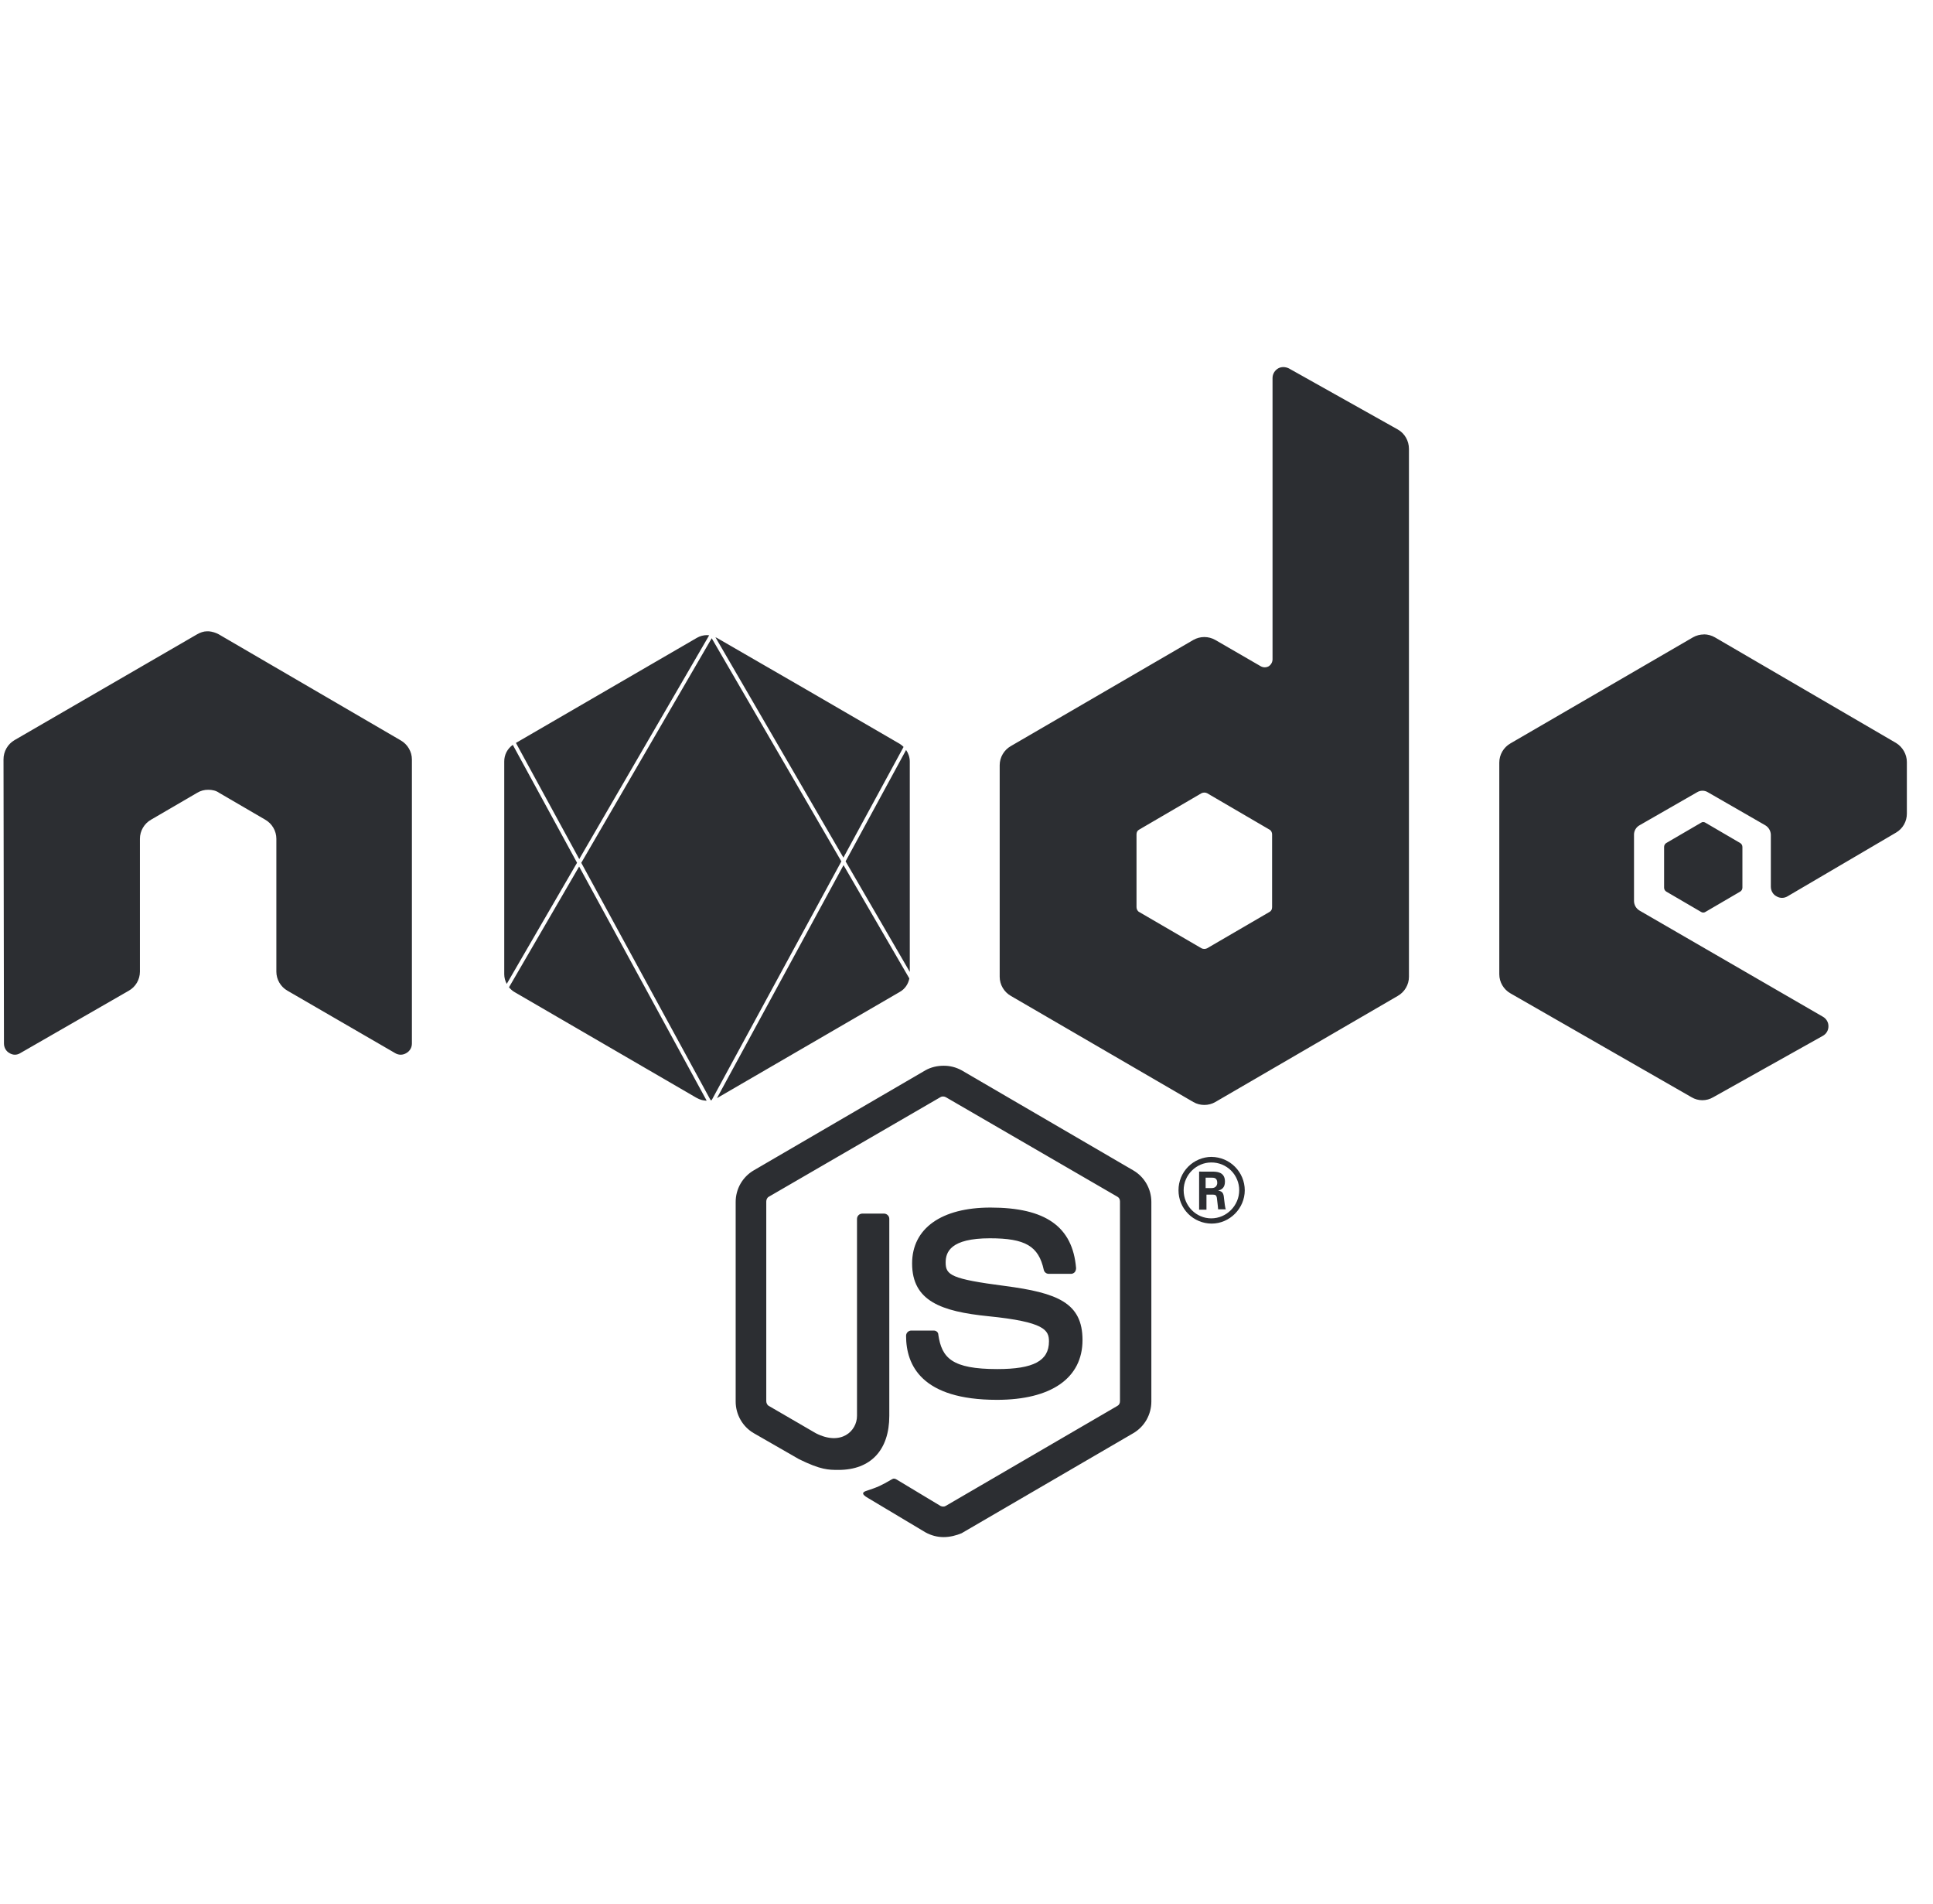<svg width="65" height="64" viewBox="0 0 65 64" fill="none" xmlns="http://www.w3.org/2000/svg">
<g clip-path="url(#clip0_80_97)">
<path d="M43.154 12.341C43.093 12.341 43.032 12.356 42.979 12.386C42.923 12.419 42.876 12.465 42.843 12.521C42.81 12.577 42.792 12.64 42.791 12.705V22.17C42.79 22.216 42.777 22.262 42.754 22.302C42.731 22.343 42.699 22.377 42.659 22.402C42.619 22.423 42.575 22.435 42.529 22.435C42.484 22.435 42.439 22.423 42.399 22.402L40.866 21.515C40.754 21.451 40.626 21.417 40.497 21.417C40.367 21.417 40.24 21.451 40.127 21.515L33.993 25.082C33.88 25.146 33.785 25.239 33.719 25.352C33.652 25.464 33.617 25.592 33.616 25.722V32.841C33.616 33.103 33.762 33.352 33.993 33.483L40.128 37.05C40.24 37.115 40.368 37.148 40.497 37.148C40.627 37.148 40.754 37.115 40.866 37.05L47.001 33.483C47.233 33.352 47.378 33.103 47.378 32.841V15.093C47.378 14.817 47.233 14.568 47.001 14.438L43.341 12.386C43.283 12.357 43.219 12.342 43.154 12.341ZM6.961 21.224C6.846 21.224 6.731 21.267 6.63 21.324L0.495 24.879C0.379 24.945 0.284 25.04 0.218 25.155C0.152 25.27 0.117 25.4 0.118 25.533L0.133 35.083C0.133 35.215 0.204 35.346 0.32 35.405C0.374 35.44 0.437 35.459 0.501 35.459C0.566 35.459 0.629 35.44 0.683 35.405L4.33 33.308C4.444 33.244 4.538 33.151 4.604 33.038C4.67 32.926 4.705 32.798 4.705 32.667V28.198C4.705 27.936 4.85 27.687 5.082 27.556L6.63 26.654C6.743 26.585 6.873 26.55 7.006 26.552C7.136 26.552 7.267 26.581 7.368 26.654L8.916 27.556C9.148 27.687 9.293 27.936 9.293 28.198V32.668C9.293 32.929 9.437 33.178 9.668 33.308L13.286 35.405C13.342 35.44 13.408 35.459 13.474 35.459C13.541 35.459 13.606 35.44 13.662 35.405C13.72 35.373 13.768 35.327 13.801 35.27C13.834 35.214 13.851 35.149 13.851 35.083V25.533C13.851 25.271 13.706 25.023 13.474 24.891L7.353 21.324C7.25 21.269 7.137 21.235 7.021 21.224H6.961L6.961 21.224ZM57.296 21.328V21.329L57.295 21.33C57.169 21.33 57.043 21.362 56.927 21.428L50.791 24.993C50.56 25.125 50.416 25.373 50.416 25.635V32.755C50.416 33.017 50.56 33.265 50.791 33.396L56.883 36.89C56.992 36.955 57.117 36.989 57.245 36.989C57.372 36.989 57.497 36.955 57.607 36.89L61.297 34.824C61.354 34.792 61.402 34.746 61.435 34.689C61.468 34.632 61.485 34.568 61.484 34.502C61.485 34.437 61.468 34.373 61.434 34.316C61.401 34.26 61.354 34.214 61.297 34.182L55.133 30.614C55.077 30.581 55.03 30.534 54.997 30.478C54.964 30.421 54.947 30.357 54.946 30.292V28.064C54.945 27.999 54.962 27.935 54.995 27.879C55.028 27.823 55.076 27.776 55.133 27.745L57.06 26.639C57.117 26.603 57.182 26.584 57.248 26.584C57.315 26.584 57.38 26.603 57.436 26.639L59.359 27.745C59.415 27.778 59.461 27.825 59.494 27.88C59.527 27.936 59.545 28 59.547 28.064V29.811C59.547 29.943 59.619 30.074 59.735 30.132C59.791 30.168 59.856 30.186 59.923 30.186C59.99 30.186 60.055 30.168 60.112 30.132L63.757 27.992C63.869 27.927 63.962 27.833 64.025 27.721C64.089 27.608 64.122 27.481 64.121 27.352V25.619C64.121 25.357 63.975 25.11 63.757 24.978L57.667 21.428C57.554 21.363 57.427 21.328 57.297 21.327L57.296 21.328ZM23.775 21.352C23.655 21.353 23.537 21.384 23.434 21.444L17.349 24.977L19.478 28.882L23.847 21.359C23.823 21.356 23.799 21.354 23.775 21.353H23.774L23.775 21.352ZM24.058 21.426L28.361 28.833L30.384 25.111C30.346 25.072 30.304 25.039 30.259 25.01L27.123 23.189L24.105 21.445C24.09 21.437 24.073 21.432 24.058 21.426ZM23.933 21.456L19.546 29.008L23.897 36.991C23.909 36.988 23.921 36.987 23.933 36.984L28.292 28.96L23.932 21.457L23.933 21.456ZM17.244 25.042C17.154 25.105 17.081 25.189 17.03 25.287C16.98 25.385 16.955 25.494 16.956 25.604V32.754C16.956 32.868 16.987 32.979 17.04 33.078L19.404 29.006L17.244 25.042ZM30.469 25.213L28.434 28.958L30.593 32.675V25.604C30.593 25.464 30.547 25.327 30.469 25.214L30.469 25.213ZM40.497 26.646C40.53 26.646 40.562 26.653 40.592 26.668L42.689 27.892C42.747 27.921 42.776 27.993 42.776 28.051V30.498C42.776 30.571 42.746 30.63 42.689 30.659L40.591 31.881C40.561 31.896 40.529 31.903 40.496 31.903C40.464 31.903 40.432 31.896 40.402 31.881L38.305 30.66C38.247 30.631 38.217 30.557 38.217 30.499V28.052C38.217 27.979 38.247 27.922 38.305 27.892L40.402 26.668C40.432 26.654 40.464 26.646 40.497 26.646ZM57.275 27.636C57.249 27.636 57.224 27.644 57.202 27.659L56.029 28.343C56.007 28.357 55.989 28.376 55.977 28.399C55.964 28.422 55.958 28.447 55.958 28.473V29.843C55.958 29.901 55.986 29.945 56.029 29.974L57.202 30.659C57.224 30.673 57.249 30.68 57.274 30.68C57.3 30.68 57.325 30.673 57.347 30.659L58.519 29.974C58.541 29.96 58.559 29.941 58.572 29.918C58.584 29.895 58.591 29.869 58.591 29.843V28.474C58.591 28.448 58.584 28.423 58.572 28.4C58.559 28.377 58.541 28.358 58.519 28.344L57.347 27.659C57.325 27.645 57.3 27.637 57.275 27.637V27.636V27.636ZM28.365 29.086L24.109 36.918L24.116 36.915L30.26 33.346C30.431 33.249 30.541 33.083 30.578 32.895L28.365 29.086ZM19.474 29.133L17.116 33.192C17.166 33.253 17.225 33.307 17.291 33.347L23.368 36.878L23.433 36.915H23.435C23.482 36.942 23.532 36.963 23.585 36.978C23.6 36.983 23.616 36.986 23.631 36.989C23.661 36.996 23.69 37 23.72 37.003C23.734 37.004 23.748 37.004 23.763 37.004L19.474 29.133ZM31.729 35.83C31.515 35.83 31.302 35.88 31.121 35.982L25.346 39.347C25.161 39.455 25.007 39.611 24.9 39.797C24.794 39.983 24.738 40.194 24.738 40.409V47.119C24.738 47.556 24.97 47.964 25.346 48.183L26.866 49.056C27.604 49.42 27.864 49.418 28.196 49.418C29.281 49.418 29.904 48.749 29.904 47.599V40.977C29.904 40.931 29.886 40.887 29.853 40.855C29.821 40.822 29.778 40.803 29.732 40.801H28.994C28.948 40.802 28.903 40.821 28.87 40.853C28.837 40.886 28.819 40.931 28.818 40.977V47.601C28.818 48.111 28.285 48.621 27.432 48.184L25.854 47.267C25.796 47.238 25.767 47.164 25.767 47.106V40.393C25.767 40.335 25.796 40.262 25.854 40.233L31.626 36.885C31.67 36.856 31.742 36.856 31.801 36.885L37.573 40.233C37.631 40.263 37.661 40.321 37.661 40.393V47.105C37.661 47.177 37.631 47.237 37.573 47.266L31.8 50.629C31.756 50.658 31.684 50.658 31.625 50.629L30.15 49.741C30.106 49.712 30.048 49.698 30.005 49.726C29.6 49.96 29.529 49.99 29.138 50.121C29.051 50.15 28.906 50.207 29.195 50.367L31.121 51.518C31.309 51.62 31.511 51.677 31.729 51.677C31.946 51.677 32.162 51.62 32.335 51.547L38.108 48.184C38.294 48.075 38.447 47.92 38.554 47.733C38.66 47.546 38.716 47.334 38.716 47.119V40.409C38.716 39.972 38.484 39.566 38.108 39.348L32.335 35.983C32.149 35.881 31.941 35.828 31.729 35.83ZM40.742 38.894C40.446 38.895 40.162 39.014 39.953 39.225C39.744 39.435 39.628 39.72 39.629 40.016C39.628 40.313 39.745 40.597 39.953 40.807C40.162 41.017 40.446 41.136 40.742 41.137C41.351 41.137 41.857 40.627 41.857 40.016C41.856 39.72 41.738 39.437 41.529 39.227C41.321 39.017 41.038 38.898 40.742 38.895V38.894ZM40.727 39.082H40.729C40.852 39.081 40.975 39.104 41.089 39.15C41.203 39.197 41.307 39.265 41.395 39.352C41.483 39.439 41.552 39.542 41.599 39.657C41.647 39.771 41.671 39.893 41.67 40.016C41.67 40.526 41.25 40.961 40.729 40.961C40.223 40.961 39.802 40.54 39.802 40.016C39.802 39.492 40.236 39.083 40.727 39.082ZM40.322 39.389V40.669H40.569V40.163H40.788C40.875 40.163 40.903 40.192 40.918 40.264C40.918 40.279 40.961 40.599 40.961 40.657H41.221C41.191 40.599 41.178 40.423 41.163 40.321C41.149 40.161 41.135 40.045 40.961 40.031C41.048 40.001 41.191 39.958 41.191 39.725C41.191 39.39 40.901 39.39 40.757 39.39L40.322 39.389ZM40.541 39.593H40.742C40.815 39.593 40.932 39.593 40.932 39.768C40.932 39.826 40.902 39.943 40.742 39.943H40.541V39.593ZM33.307 40.598C31.657 40.598 30.671 41.298 30.671 42.477C30.671 43.744 31.655 44.091 33.233 44.251C35.128 44.441 35.273 44.719 35.273 45.097C35.273 45.752 34.752 46.028 33.536 46.028C32.002 46.028 31.669 45.649 31.553 44.878C31.553 44.79 31.483 44.733 31.396 44.733H30.643C30.597 44.733 30.552 44.752 30.519 44.785C30.487 44.817 30.468 44.862 30.468 44.908C30.468 45.898 30.99 47.062 33.523 47.062C35.346 47.062 36.401 46.334 36.401 45.052C36.401 43.8 35.561 43.465 33.782 43.232C31.987 42.999 31.799 42.868 31.799 42.446C31.799 42.096 31.959 41.631 33.289 41.631C34.477 41.631 34.925 41.893 35.099 42.694C35.108 42.73 35.127 42.763 35.156 42.786C35.184 42.81 35.22 42.824 35.257 42.826H36.024C36.068 42.826 36.113 42.797 36.142 42.768C36.169 42.73 36.184 42.684 36.185 42.636C36.07 41.239 35.159 40.598 33.307 40.598Z" fill="#2C2E32"/>
</g>
<defs>
<clipPath id="clip0_80_97">
<rect width="64" height="64" fill="white" transform="translate(0.118 0.009)"/>
</clipPath>
</defs>
</svg>
